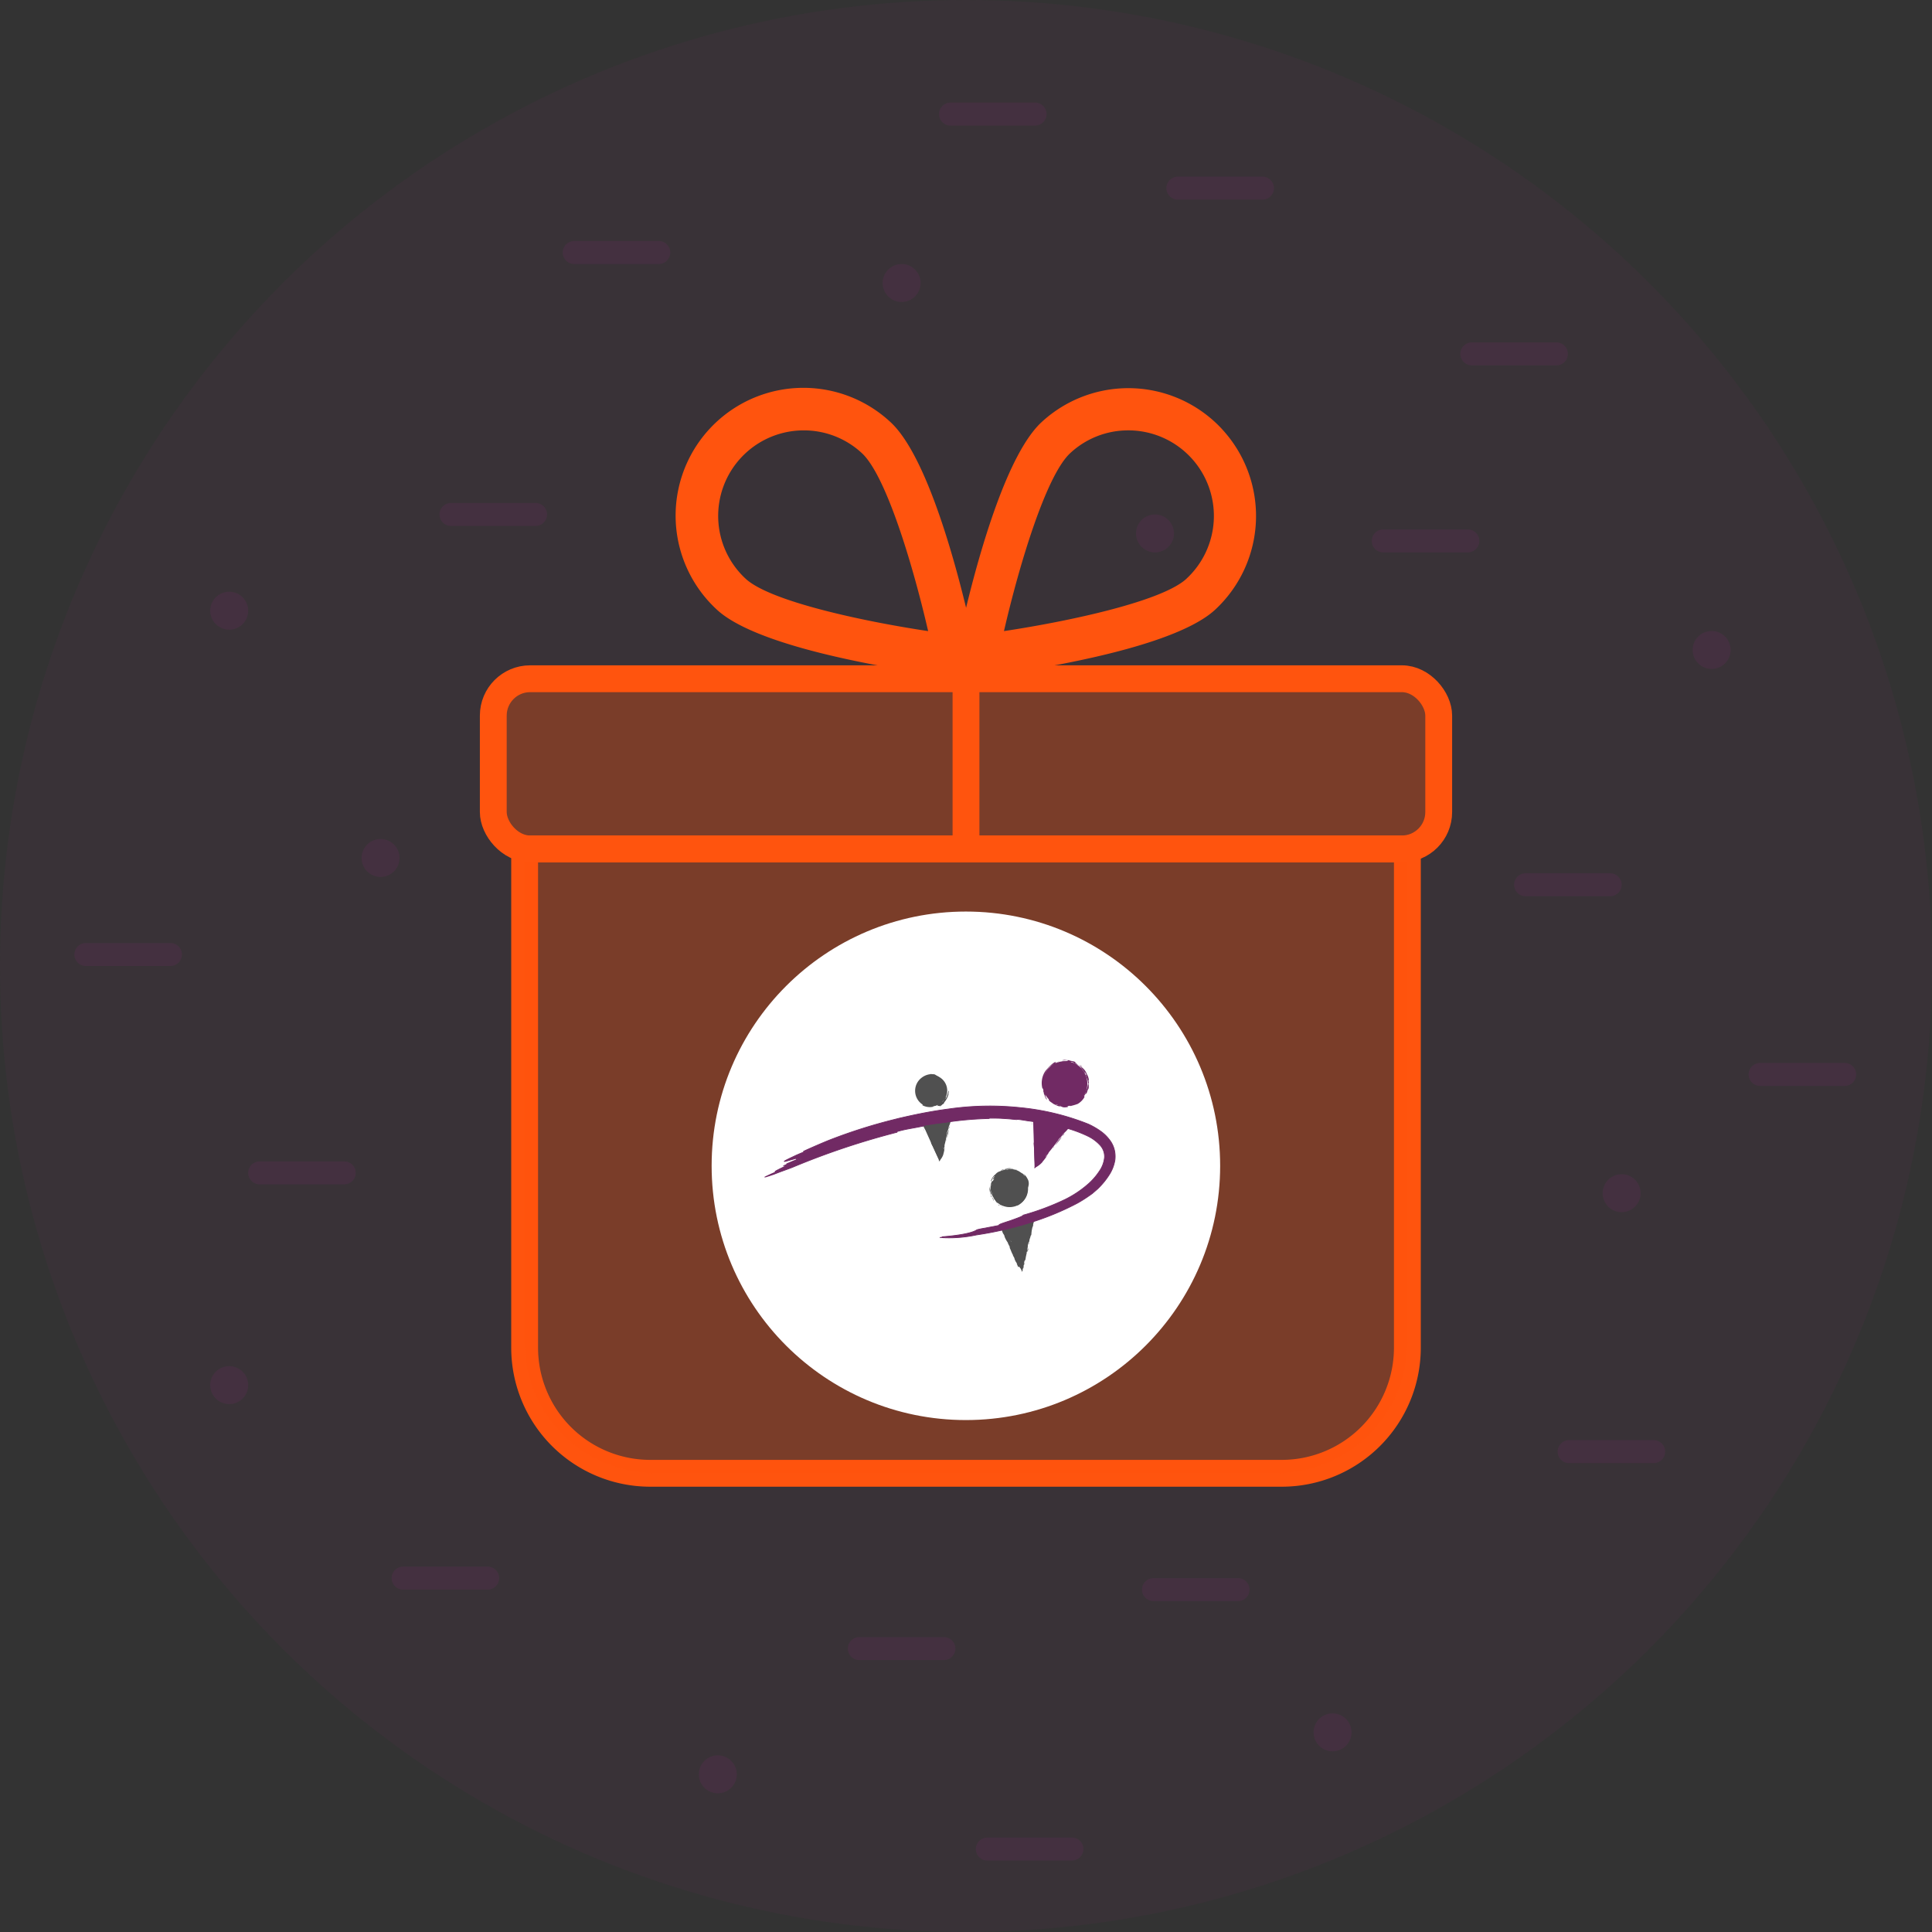 <svg xmlns="http://www.w3.org/2000/svg" width="252" height="252" viewBox="0 0 252 252">
    <rect x="0" y="0" width="252" height="252" fill="#333333" stroke="none"/>
    <defs>
        <style>
            .cls-1,.cls-10{fill:#702963}.cls-1{opacity:.1}.cls-2,.cls-8{fill:none}.cls-2{stroke:#ff540e;stroke-miterlimit:10;stroke-width:3.5px}.cls-3,.cls-4{fill:#ff540e}.cls-3{opacity:.33}.cls-5{fill:#fff}.cls-6{fill:#712a64}.cls-7{fill:#505050}.cls-8{stroke:#712a64;stroke-linecap:round;stroke-linejoin:bevel;stroke-width:.1px}.cls-9{opacity:.2}
        </style>
    </defs>
    <g id="Groupe_14686" data-name="Groupe 14686" transform="translate(-1845.133 -709.48)">
        <g id="Groupe_14684" data-name="Groupe 14684">
            <circle id="Ellipse_3128" cx="126" cy="126" r="126" class="cls-1" data-name="Ellipse 3128" transform="translate(1845.133 709.48)"/>
            <path id="Rectangle_14824" d="M0 0h115.139v65.053a16.386 16.386 0 0 1-16.387 16.386H16.386A16.386 16.386 0 0 1 0 65.053V0z" class="cls-2" data-name="Rectangle 14824" transform="translate(1913.564 820.209)"/>
            <path id="Rectangle_14825" d="M0 0h115.139v64.364a17.075 17.075 0 0 1-17.076 17.075H17.075A17.075 17.075 0 0 1 0 64.364V0z" class="cls-3" data-name="Rectangle 14825" transform="translate(1913.564 820.209)"/>
            <path id="Rectangle_14826" d="M7.208 0h108.9a7.208 7.208 0 0 1 7.208 7.208V16.3a5.9 5.9 0 0 1-5.9 5.9H5.9A5.9 5.9 0 0 1 0 16.3V7.208A7.208 7.208 0 0 1 7.208 0z" class="cls-3" data-name="Rectangle 14826" transform="translate(1909.475 798.011)"/>
            <rect id="Rectangle_14827" width="123.316" height="22.197" class="cls-2" data-name="Rectangle 14827" rx="4.806" transform="translate(1909.475 798.011)"/>
            <path id="Tracé_47202" d="M2004.536 765.458a16.657 16.657 0 0 0-23.553-.908c-4.419 4.092-8.007 16.636-9.839 24.207-1.84-7.571-5.428-20.115-9.847-24.207a16.667 16.667 0 1 0-22.645 24.461c3.058 2.832 10.117 4.957 16.728 6.4 6.3 1.387 12.2 2.159 13.814 2.362l.2.025 1.723.21 1.764-.21c.051-.008.118-.017.184-.025 1.588-.194 7.5-.966 13.831-2.362 6.613-1.445 13.671-3.571 16.728-6.4a16.678 16.678 0 0 0 .907-23.553zm-62.145 19.508a11.158 11.158 0 0 1 7.15-19.342c.152-.008.294-.008.446-.008a11.1 11.1 0 0 1 7.571 2.975c3.136 2.908 6.637 14.519 8.637 23.207-8.823-1.326-20.67-3.923-23.804-6.832zm57.5 0c-3.137 2.908-14.982 5.5-23.805 6.831 2-8.688 5.5-20.3 8.637-23.208a11.073 11.073 0 0 1 7.571-2.974c.152 0 .294 0 .446.008a11.16 11.16 0 0 1 7.156 19.333l-.01.01z" class="cls-4" data-name="Tracé 47202"/>
            <path id="Ligne_1420" d="M0 0v25.952" class="cls-2" data-name="Ligne 1420" transform="translate(1971.133 794.256)"/>
            <g id="token">
                <circle id="Ellipse_2689" cx="33.164" cy="33.164" r="33.164" class="cls-5" data-name="Ellipse 2689" transform="translate(1937.955 828.378)"/>
                <g id="Groupe_13047" data-name="Groupe 13047">
                    <path id="Tracé_46513" d="M1986.962 850.826a2.928 2.928 0 1 1-2.928-2.928 2.926 2.926 0 0 1 2.927 2.927z" class="cls-6" data-name="Tracé 46513"/>
                    <path id="Tracé_46514" d="M1987.1 851.494c.023-.1-.1.259-.059.053a5.389 5.389 0 0 1-.206.6c-.046 0-.008-.155-.177.118-.246.351.055.1-.17.415l.085-.106c.04-.052.076-.109.076-.109a2.46 2.46 0 0 1-.937 1 6.5 6.5 0 0 1-1.062.3c.023-.011.124-.052.1-.068a2.2 2.2 0 0 0-.3.057c-.221.079.071.053-.009.1a1.458 1.458 0 0 1-.653.049c0 .01-.323-.13-.323-.13-.245.06-.575-.131-.98-.334-.053-.082-.48-.3-.5-.416-.155-.143.075-.135-.007-.283-.161-.231.151.124-.012-.106.222.2-.053.182.276.446v-.029c.152.082.368.3.5.3.4.2-.044.07.14.21.141.013.642.14.675.052 0 .01-.337-.075-.337-.075.054.012.016-.013.04-.014a.582.582 0 0 0 .224.055c.091 0 .186-.007.267-.011.163-.028.271-.039.184.06a1.031 1.031 0 0 0-.2.017c.01.044.253.051.432.038a4.3 4.3 0 0 1 .644-.212c.1-.012.049.029.147.009.133-.058.229-.1.308-.144s.148-.06.213-.091a1.4 1.4 0 0 0 .5-.336 2.872 2.872 0 0 0 .771-.989c-.063.039.079-.25.1-.331a1.309 1.309 0 0 0 .075-.166 1.559 1.559 0 0 0 .046-.252c-.013.094.015.039.016.107.028-.362.075-.427.123-.449a1.508 1.508 0 0 1 0 .668z" class="cls-6" data-name="Tracé 46514"/>
                    <path id="Tracé_46515" d="M1981.274 852.118c.093.035-.2-.588.006-.317a2.361 2.361 0 0 0-.14-.417c.024.253-.03-.058-.036.083a2.8 2.8 0 0 1 .381-2.284 8.065 8.065 0 0 1 .546-.61 3.654 3.654 0 0 1 .626-.518c.321-.127.143.03.1.1a1.326 1.326 0 0 1 .189-.084l.2-.069-.187.1a1.266 1.266 0 0 0-.175.109c0 .036.167-.044.271-.049l.1-.047c-.039.1-.221.158-.426.251a1.671 1.671 0 0 0-.558.367c.339-.3-.092 0 .037-.145l-.112.093a2.528 2.528 0 0 1 .561-.465 2.62 2.62 0 0 0-1.019.935 2.559 2.559 0 0 0-.386 1.175c-.007-.022-.01-.084-.031-.017a1.128 1.128 0 0 0 .059.549l-.022-.117a1.543 1.543 0 0 0 .075.622 1.232 1.232 0 0 0 .179.7h-.036s.026.071.06.139.07.133.07.133c-.043-.06-.039-.026-.037-.009-.02-.015-.023-.032-.046-.079-.052.006-.04.184.039.351-.035-.053-.059-.092-.082-.129.024.071.117.206.17.312s.092.161-.016.082a.967.967 0 0 1-.207-.38 1.914 1.914 0 0 0-.15-.37z" class="cls-6" data-name="Tracé 46515"/>
                    <path id="Tracé_46516" d="M1982.617 853.262c-.23-.17.085.013.049-.052 0 .006.224.112.224.112-.009.037-.239-.068-.274-.06z" class="cls-6" data-name="Tracé 46516"/>
                    <path id="Tracé_46517" d="M1984.54 847.764a2.534 2.534 0 0 0 .329.1c.114.014.183.032.267.048a1.074 1.074 0 0 1 .316.133c-.135-.015-.085.04.016.116a2.178 2.178 0 0 1 .314.286c-.128-.091-.4-.182-.6-.324.037-.015-.163-.106-.266-.151-.087 0-.065.043-.1.064s-.132.01-.459-.022c-.12-.031-.416-.015-.4-.06-.087-.01-.161.051-.255.021l-.051-.014a1.455 1.455 0 0 1 .207-.035c.1-.015.209-.023.209-.023a.2.2 0 0 0 .084.022c-.037-.02.077-.032.17-.049s.166-.024.028-.077l-.3-.013-.3.013c-.148-.008.054-.058.276-.074a2.208 2.208 0 0 0 .513.039z" class="cls-6" data-name="Tracé 46517"/>
                    <path id="Tracé_46518" d="M1983.07 848.006h-.035a2.824 2.824 0 0 1 .5-.144 2.842 2.842 0 0 0-.465.146z" class="cls-6" data-name="Tracé 46518"/>
                    <path id="Tracé_46519" d="M1986.294 848.671a2.532 2.532 0 0 0-.229-.2l.032-.059s.2.251.2.258z" class="cls-6" data-name="Tracé 46519"/>
                    <path id="Tracé_46520" d="M1981.72 849.329c-.019.136-.2.4-.179.52.031-.079.007-.058.006-.081l-.075.148a1.611 1.611 0 0 1 .248-.588z" class="cls-6" data-name="Tracé 46520"/>
                    <path id="Tracé_46521" d="M1986.883 849.557a1.853 1.853 0 0 1 .277.809c0 .094-.048-.106-.044.028a.693.693 0 0 0 .048.224l.017-.052c-.033.11-.06.421-.132.26 0-.52-.21-.712-.276-1.088l.039-.09-.12-.206c0-.017.021-.022-.024-.086-.107-.128.035.118-.008.125a2.759 2.759 0 0 0-.269-.357c-.029-.046.043.024.04.008-.1-.2-.263-.225-.345-.4 0 0 .055.043.108.087l.107.091a4.532 4.532 0 0 0-.576-.6c.535.406.93.622 1.157 1.243z" class="cls-6" data-name="Tracé 46521"/>
                    <path id="Tracé_46522" d="M1968.681 851.728a2.026 2.026 0 1 1-2.027-2.025 2.026 2.026 0 0 1 2.027 2.025z" class="cls-7" data-name="Tracé 46522"/>
                    <path id="Tracé_46523" d="M1968.386 851.265v.024a.138.138 0 0 1 .039.128c.006 0 .012-.008.017.014 0 .1 0 .049.023.12a.213.213 0 0 1 0-.061l.019.138c.01-.02.023-.037.036-.013.023-.017.057.029.084.046a.574.574 0 0 1 0-.058c.013 0 .02.028.024.06l.007-.01-.007.01c0 .023.006.044.007.066 0-.012 0-.024.01-.018l-.01-.09h.008l-.009-.023-.006.02c0 .007-.008-.006-.012-.018a.106.106 0 0 1 0-.043l-.015-.047c-.021-.015 0 .127-.024.051v-.023a.38.38 0 0 0-.028-.1c.017-.039-.026-.1 0-.107-.035-.132-.088-.3-.128-.435-.031-.013-.066 0-.117-.035 0-.01-.008-.028 0-.025l-.028-.029a.145.145 0 0 1 .024.057c-.039-.051 0 .033-.015.033l-.049-.069v.01a1.5 1.5 0 0 1 .087.206l.046.219z" class="cls-7" data-name="Tracé 46523"/>
                    <path id="Tracé_46524" d="M1966.466 849.572v.023a2.21 2.21 0 0 0-1.1.444 2.138 2.138 0 0 0 .142 3.538l-.089.053a2.071 2.071 0 0 0 1.515.189h-.177c.079-.037.22-.055.361-.1.138-.066.3-.093.406-.158l-.013.032c-.311.138.029.007-.078.113l-.054.029h.038l.054-.03c0 .015.012.03-.044.052l.079-.024c.185-.028.216.017.227.092.04-.031-.038-.068.159-.15l-.011.033a1.2 1.2 0 0 0 .166-.169l.1-.043a1.062 1.062 0 0 1 .153-.161l-.018-.052a2.625 2.625 0 0 0 .567-1.062c-.021-.087.048-.281.033-.491l-.059.087a3.031 3.031 0 0 1-.357 1l-.018-.026a.749.749 0 0 1 .085-.194l-.029-.039c-.114.03-.166.158-.22.3a1.627 1.627 0 0 1-.177.3c-.109.07-.094.02-.064-.028s.061-.121.026-.072c.062-.125 0-.1-.081-.041a1.4 1.4 0 0 1-.277.129c-.066.031-.16.055-.255.1-.053.023-.1.044-.145.066l-.167.047c-.056.015-.11.041-.168.052l-.174.022c-.055.006-.112.018-.163.021a.9.9 0 0 1-.148-.013 1.123 1.123 0 0 1-.5-.067 1.465 1.465 0 0 1-.46-.286 1.76 1.76 0 0 1-.516-.842 4.335 4.335 0 0 1-.141-.473.5.5 0 0 1 .078-.413l.091-.242a1.64 1.64 0 0 1 .125-.225l.018.023a1.815 1.815 0 0 1 1.152-.916c.2-.018.271-.114.365-.025a2.087 2.087 0 0 1 1.22.453c.015-.018.081 0 .026-.057a1.08 1.08 0 0 1-.243-.215c-.07-.059-.115-.12-.1-.15l.074.046-.113-.12-.1-.031a.1.1 0 0 1-.02-.054 2.55 2.55 0 0 1-.228-.128.831.831 0 0 0-.25-.122c-.139.01-.291-.026-.507-.023z" class="cls-7" data-name="Tracé 46524"/>
                    <path id="Tracé_46525" d="M1979.227 864.53a2.4 2.4 0 1 1-2.4-2.4 2.4 2.4 0 0 1 2.4 2.4z" class="cls-7" data-name="Tracé 46525"/>
                    <path id="Tracé_46526" d="M1976.01 862.066a1.54 1.54 0 0 1-.2.062c-.06.024-.1.035-.094.011l-.031-.006c.087-.072.528-.176.329-.068z" class="cls-7" data-name="Tracé 46526"/>
                    <path id="Tracé_46527" d="M1976.081 862.2c-.1.018-.029-.012-.015-.03l.136-.039c.045 0-.067.046-.121.069z" class="cls-5" data-name="Tracé 46527"/>
                    <path id="Tracé_46528" d="M1976.123 862.5h.038a.646.646 0 0 0-.122.025c-.01-.014.051-.048.121-.062-.01.015-.077.037-.037.04z" class="cls-7" data-name="Tracé 46528"/>
                    <path id="Tracé_46529" d="M1974.544 863.532c.03.046.16-.043.275-.158l.043.091a.624.624 0 0 0-.131.2c-.025.09-.054.2-.079.281 0 .07.077-.153.04.021-.017.016-.032 0-.052.031-.025.158.07.09.011.422a1.032 1.032 0 0 0-.048.113 2.389 2.389 0 0 0 .7 1.568c.111.025.3.242.476.281l-.008.023c.106.009.224.143.351.161l.1.055c.031.051-.309-.076-.237.008a2.571 2.571 0 0 0 .606.129.566.566 0 0 0 .3-.013c.03-.028-.041-.02-.03-.049a1.7 1.7 0 0 1 .45 0 1.238 1.238 0 0 0 .413-.077c.007-.026.256-.221-.009-.109a.253.253 0 0 1-.057.04l-.06.032h-.1l.176-.056c.051-.032.085-.057.07-.066a.635.635 0 0 0 .327-.177c.086-.094.138-.148.067 0a1.319 1.319 0 0 1-.171.1.552.552 0 0 0-.117.1 2.269 2.269 0 0 0 .867-.707l.013-.113c.034.015.147-.12.229-.269.013-.072.043-.161.018-.146-.015-.021-.039.132-.114.228s-.12.163-.081.02l.074-.121.049-.133c.036-.081.07-.168.106-.258.04-.173.077-.335.12-.46a3.084 3.084 0 0 0-.008.518 2.111 2.111 0 0 1-.42.948l-.164.206a2.263 2.263 0 0 1-.2.177 2.321 2.321 0 0 1-.2.169l-.214.139c-.037-.013-.194.062-.16.009-.061.01-.217.074-.271.051a2.075 2.075 0 0 1-1.511-.038c.049.051-.024.048-.121.013a2.472 2.472 0 0 0-.277-.125c-.1-.071-.258-.21-.382-.3-.021 0-.1-.06-.094-.031a1.549 1.549 0 0 1 .2.189c-.063 0-.214-.151-.313-.3l.078.053a2.461 2.461 0 0 1-.252-.385 1.805 1.805 0 0 0-.2-.385 1.7 1.7 0 0 0 .058.22 1.365 1.365 0 0 1-.185-.484c-.059-.163-.048-.328-.1-.444a1.6 1.6 0 0 0 .047.371c.035.114.054.2.022.21a.622.622 0 0 1-.115-.382 2.738 2.738 0 0 0-.021-.384c0-.108.01-.232.015-.352a1.263 1.263 0 0 1 .008-.173 1.023 1.023 0 0 1 .047-.163 1.236 1.236 0 0 1 .14-.314z" class="cls-7" data-name="Tracé 46529"/>
                    <path id="Tracé_46530" d="M1974.248 864.223c-.041.46.069.232.094.661-.038-.052-.063.169-.009.308a2.915 2.915 0 0 0 .152.409c.033.076-.015.089-.091-.064a2.213 2.213 0 0 0-.075-.322l-.053-.164-.025-.172c-.017-.115-.036-.231-.045-.343a1.565 1.565 0 0 1 .052-.313z" class="cls-7" data-name="Tracé 46530"/>
                    <path id="Tracé_46531" d="M1974.518 863.886c-.057.2-.123.108-.124.326-.028-.1-.007-.124.057-.312l-.01.115z" class="cls-5" data-name="Tracé 46531"/>
                    <path id="Tracé_46532" d="M1974.563 865.625a2.249 2.249 0 0 1 .127.261c.034.1.091.166.069.186.011.021-.031.007.028.064a1.024 1.024 0 0 1-.223-.512z" class="cls-7" data-name="Tracé 46532"/>
                    <path id="Tracé_46533" d="M1974.542 864.989c.028.07.053.14.087.247a.753.753 0 0 1-.087-.247z" class="cls-5" data-name="Tracé 46533"/>
                    <path id="Tracé_46534" d="M1974.728 865.739c.018-.043.062.1.082.131l.037.072a.41.41 0 0 1-.118-.2z" class="cls-7" data-name="Tracé 46534"/>
                    <path id="Tracé_46535" d="M1975.473 866.671c.177.112-.215-.067 0 .059a1.051 1.051 0 0 1-.128-.07l-.008-.079.063.051.07.04z" class="cls-7" data-name="Tracé 46535"/>
                    <path id="Tracé_46536" d="M1975.734 866.866l.213.081h-.063c-.043 0-.078-.038-.149-.082z" class="cls-7" data-name="Tracé 46536"/>
                    <path id="Tracé_46537" d="M1975.556 866.627c.092.036.064.053.116.093-.043 0-.207-.137-.116-.093z" class="cls-7" data-name="Tracé 46537"/>
                    <path id="Tracé_46538" d="M1976.507 866.62c-.087.048-.237-.031-.386-.063l.186.032a.976.976 0 0 0 .2.031z" class="cls-7" data-name="Tracé 46538"/>
                    <path id="Tracé_46539" d="M1977.521 861.989a.814.814 0 0 0 .247.066l-.039-.029z" class="cls-7" data-name="Tracé 46539"/>
                    <path id="Tracé_46540" d="M1976.244 861.933c-.08.076.074 0 .258.031.115-.006.232-.032.352-.041a3.009 3.009 0 0 1 .355.018l.148-.014a7.014 7.014 0 0 0-.536-.075 3.135 3.135 0 0 0-.577.081z" class="cls-7" data-name="Tracé 46540"/>
                    <path id="Tracé_46541" d="M1976.145 862.233a3.653 3.653 0 0 1 .47-.1 2.239 2.239 0 0 0-.315.032c-.1.03-.2.056-.262.077-.012.016.065 0 .107-.006z" class="cls-5" data-name="Tracé 46541"/>
                    <path id="Tracé_46542" d="M1979.237 863.394a2.976 2.976 0 0 0-.255-.449 1.254 1.254 0 0 0-.384-.369 1.66 1.66 0 0 1 .238.308.624.624 0 0 1-.191-.192 1.761 1.761 0 0 0-.21-.213c.124.122-.067 0-.183-.083a2.127 2.127 0 0 0-1-.4c-.081 0-.251-.018-.391-.029s-.253.029-.215.055c-.219.036-.261-.036-.427 0a1.7 1.7 0 0 1-.343.121c-.115.028-.217.079-.329.116a1.239 1.239 0 0 0-.608.436c-.006-.055-.182.162-.252.245-.155.181-.4.7-.27.608a1.393 1.393 0 0 0 .158-.285c.028-.059.056-.121.089-.178a.732.732 0 0 1 .133-.139c.162-.133.1-.044 0 .079a.611.611 0 0 0-.154.334c.017-.055.082-.055.151-.217-.156.335.138-.087.078.1a2.33 2.33 0 0 1 .26-.248.477.477 0 0 1 .2-.087c.169-.156.083-.163.115-.232a.711.711 0 0 1 .3-.177c.1-.041.2-.082.3-.114-.116.154.358-.055.614-.047a.5.5 0 0 0 .219-.053c.03-.02.063-.039.24-.017.163.068-.355.032-.136.11l.158-.007a.676.676 0 0 1 .323-.053c.071.021.181.054.176.069-.145-.025-.113.025.02.09a.846.846 0 0 0 .121.018c-.1-.121-.037-.086.089-.014.061.037.137.082.211.121a2.151 2.151 0 0 0 .183.114c.281.154.294.263.316.345a1.289 1.289 0 0 0 .207.408c0-.1.056-.024.133.106s.113.327.164.415a.7.7 0 0 1-.009.352 1 1 0 0 0 .055.192 1.31 1.31 0 0 0 .118-1.113c-.01-.013-.02-.023-.022-.022z" class="cls-7" data-name="Tracé 46542"/>
                    <path id="Tracé_46543" d="M1967.684 860.979l-2.246-4.979 3.515-.635z" class="cls-7" data-name="Tracé 46543"/>
                    <path id="Tracé_46544" d="M1968.862 856.682c.016-.112.073-.3.1-.258l.023-.017c-.023.092-.112.481-.121.275z" class="cls-7" data-name="Tracé 46544"/>
                    <path id="Tracé_46545" d="M1968.716 856.678c.032-.092.023-.018.032 0l-.032.131c-.024.037-.009-.075 0-.131z" class="cls-5" data-name="Tracé 46545"/>
                    <path id="Tracé_46546" d="M1968.43 856.555l-.016.036a.661.661 0 0 0 .04-.129c.015 0 .015.075-.008.148-.008-.018.008-.093-.016-.055z" class="cls-7" data-name="Tracé 46546"/>
                    <path id="Tracé_46547" d="M1968.276 855.4c-.022.052.122.1.283.116a.684.684 0 0 1-.043.091 2.506 2.506 0 0 0-.55.083c-.069.03.178 0 0 .046-.022-.008-.011-.03-.05-.031-.161.051-.063.1-.426.146l-.128-.017c-.308.056-.62.13-.93.2-.16.033-.313.066-.461.094l-.114.022c-.044.007-.026 0-.044.006h-.064l.007.012a.286.286 0 0 1 .048.051l.007.008.029.055c.024.044.047.085.069.121l-.022.014c.082.082.11.267.17.385l.026.117c-.017.059-.155-.3-.167-.179.074.245.228.367.277.582a1.142 1.142 0 0 0 .16.277c.036.021 0-.048.034-.048.209.426.1.5.285.875.024 0 .207.288.107-.007l-.084-.124-.017-.1c.05.1.133.3.148.262-.022.175.4.679.144.447a.729.729 0 0 0-.172-.336c.175.4.3.772.446 1.1l.082.079c-.033.024.015.2.077.359.038.063.075.152.083.123.037.021-.246-.581-.053-.328a7.145 7.145 0 0 1 .346 1.037 2.063 2.063 0 0 0-.263-.455c-.328-.595-.59-1.278-.919-1.847.015-.033-.045-.2 0-.161-.007-.062-.094-.207-.077-.265-.245-.445-.468-1-.653-1.416-.012.145-.156-.233-.235-.338a2.328 2.328 0 0 0-.18-.439l-.016-.02c.019-.01.075-.026.036-.037-.025.006-.05.012-.076.016.029.066.034.106.07.2a.517.517 0 0 1-.115-.221c.1-.009.2-.017.283-.03l-.076.043a5.635 5.635 0 0 0 .888-.12l-.225-.01a7.381 7.381 0 0 0 .933-.185c-.213.021-.557.122-.562.054.006-.038.251-.079.369-.087.512-.023.869-.237 1.318-.215z" class="cls-7" data-name="Tracé 46547"/>
                    <path id="Tracé_46548" d="M1967.578 855.407c-.413.078-.19.135-.587.2.044-.044-.155-.039-.288-.018a2.87 2.87 0 0 1-.391.078c-.077.006-.075-.039.075-.068.383 0 .828-.193 1.19-.189z" class="cls-7" data-name="Tracé 46548"/>
                    <path id="Tracé_46549" d="M1967.969 855.541c-.2.043-.141-.055-.341 0 .079-.059.113-.021.3-.056l-.1.045.143.009z" class="cls-5" data-name="Tracé 46549"/>
                    <path id="Tracé_46550" d="M1966.28 855.731c-.131.028-.437.062-.454.016-.021 0 .008-.031-.064-.009.118-.006.458-.061.519-.007z" class="cls-7" data-name="Tracé 46550"/>
                    <path id="Tracé_46551" d="M1966.892 855.815a2.637 2.637 0 0 1-.258.056.741.741 0 0 1 .258-.056z" class="cls-5" data-name="Tracé 46551"/>
                    <path id="Tracé_46552" d="M1966.125 855.849c.031.031-.109.03-.147.037h-.079a.608.608 0 0 1 .227-.037z" class="cls-7" data-name="Tracé 46552"/>
                    <path id="Tracé_46553" d="M1965.5 856.456c.066.183-.124-.162-.037.048l-.063-.131.023-.085.077.168z" class="cls-7" data-name="Tracé 46553"/>
                    <path id="Tracé_46554" d="M1965.575 856.747a.541.541 0 0 1 .09.187l-.039-.04c-.026-.031-.018-.078-.051-.147z" class="cls-7" data-name="Tracé 46554"/>
                    <path id="Tracé_46555" d="M1965.585 856.464c.051.079.02.079.033.138-.03-.025-.076-.221-.033-.138z" class="cls-7" data-name="Tracé 46555"/>
                    <path id="Tracé_46556" d="M1966.274 857.172a1.628 1.628 0 0 1-.207-.38 2.974 2.974 0 0 1 .207.38z" class="cls-7" data-name="Tracé 46556"/>
                    <path id="Tracé_46557" d="M1968.6 858.035a.589.589 0 0 0-.041.224l.024-.037z" class="cls-7" data-name="Tracé 46557"/>
                    <path id="Tracé_46558" d="M1968.871 856.927c-.035-.1-.041.054-.114.2-.057.2-.065.428-.114.633v.131a7.112 7.112 0 0 0 .228-.965z" class="cls-7" data-name="Tracé 46558"/>
                    <path id="Tracé_46559" d="M1968.651 856.712a2.81 2.81 0 0 0-.09.465c.047-.192.1-.426.137-.557-.008-.02-.033.055-.047.092z" class="cls-5" data-name="Tracé 46559"/>
                    <path id="Tracé_46560" d="M1968.174 860.029a4.434 4.434 0 0 0 .178-.912c-.04.13-.056.129-.113.332-.033-.17.081-.315.121-.5-.048.147-.032-.057-.008-.189.072-.24.154-.629.226-.964.008-.15.154-.613.073-.56a1.861 1.861 0 0 1 .145-.369 1.913 1.913 0 0 1 .173-.625 2.9 2.9 0 0 0 .111-.307 3.884 3.884 0 0 0 .1-.544c.022.022.071-.168.117-.355l-.257.043-.376.068-.2.038-.1.023c-.133.031-.225.067-.164.094a.832.832 0 0 0 .293-.044 3.112 3.112 0 0 1 .565-.092.558.558 0 0 1 .1 0c-.026.066-.033.064-.031.029-.154.047-.71.137-.661.175.051-.02.1.033.289-.024-.214.054-.159.063-.109.076s.1.022.024.058a1.091 1.091 0 0 1 .161 0 .462.462 0 0 1-.151.22.5.5 0 0 0 .02.121c.016.025.038.032.047.069-.024.261-.146.444-.177.668-.066-.191-.163.35-.22.61-.08.335.064.133-.023.487-.09.164.015-.375-.091-.154l-.016.168a2.032 2.032 0 0 1 .05.339c-.017.075-.039.186-.058.185.018-.15-.031-.114-.09.033a.593.593 0 0 0 .009.132c.178-.275-.064.316-.047.542-.048.635-.2.291-.291.906.137-.163-.04.411-.048.616a1.123 1.123 0 0 1-.139.332 1.032 1.032 0 0 0-.008.2 2.186 2.186 0 0 0 .58-.9v-.025z" class="cls-7" data-name="Tracé 46560"/>
                    <path id="Tracé_46561" d="M1978.464 875.36l-2.568-5.594 3.991-1.149-1.423 6.742z" class="cls-7" data-name="Tracé 46561"/>
                    <path id="Tracé_46562" d="M1979.252 872.342c.016-.132-.028.075-.013 0l.036-.289c-.024.237.08-.092-.023.292z" class="cls-5" data-name="Tracé 46562"/>
                    <path id="Tracé_46563" d="M1979.227 871.878v-.056c.018-.076.064-.229.055-.124a1.4 1.4 0 0 0-.051.181z" class="cls-5" data-name="Tracé 46563"/>
                    <path id="Tracé_46564" d="M1978.839 872.119l.031-.1a.95.95 0 0 1-.017.159l-.014-.058z" class="cls-7" data-name="Tracé 46564"/>
                    <path id="Tracé_46565" d="M1977.589 869.518h-.056c.006-.024.036-.044.139-.089.1-.02.313-.093.283-.06l-.023.008a.456.456 0 0 0 .253-.025c.024-.022-.084-.018.025-.075a2.2 2.2 0 0 1 .444-.1l.1-.071a2.088 2.088 0 0 1 .293-.045l-.07.038c.059 0 .022.044.2-.01l.137-.059a.912.912 0 0 0 .116-.047.269.269 0 0 0 .14-.025.594.594 0 0 1-.02.091c.015.009.015.036.009.064a9.593 9.593 0 0 1-.052.228 1.213 1.213 0 0 0-.06.427 1.846 1.846 0 0 0-.063.641c-.1.286.029-.4-.045-.248-.1.429-.182.9-.279 1.342 0 .117.074-.068.031.164 0-.08-.047 0-.066.079.024-.089.014.006.02.017l.021-.064c.076-.031-.072.308-.072.468-.038.066.017-.081 0-.1s-.082.056-.137.263c-.049.424-.179.7-.264 1.164.029-.015-.009.113-.022.186 0-.1-.066.081-.089.168-.009.113.037.138-.006.309l.072-.106c.017-.063.047-.3.062-.417.069-.062.1-.582.16-.514l-.026.07a2.8 2.8 0 0 0-.064.665 2.747 2.747 0 0 1-.171.385 1.025 1.025 0 0 0-.044.292.894.894 0 0 1-.085.285c-.008.051.016-.02.008.031s-.043.133-.052.183c.04.033.1-.237.146-.4a.437.437 0 0 1-.009.113c-.008.049-.016.037-.021.045l-.017.1c.013.006.041-.01.017.122l-.044.072c-.063.258-.028.4.048.062l-.021-.035.108-.312c.039-.046-.011.155.014.164.023.053.1-.217.13-.337.008-.13-.043.07-.067.159l-.009-.189c.009-.051.033-.121.046-.115.026-.054.051.02.067-.082.069-.282-.045-.025 0-.265a3.542 3.542 0 0 0-.209.574l-.022.106c-.033.041.029-.175-.021-.016a3.618 3.618 0 0 1 .243-.835c.031 0 .1-.207.107-.029a1.515 1.515 0 0 0 .077-.253 6.011 6.011 0 0 1 .162-.777c-.016.038-.016-.023-.022-.036.106-.409.1.156.2-.419.016-.1.01-.154-.01-.128a.9.9 0 0 0-.077.253c-.013 0-.052.184-.056.067.064-.258.041-.391.1-.6l-.007-.074a3.292 3.292 0 0 1 .078-.394c.083-.322.039.033.059.049l.069-.266c.016-.321.179-.5.174-.772l.009.029c-.012.155.064-.037.086-.143v-.086a4.706 4.706 0 0 1 .129-.8c.014-.056.03-.076.023-.026l.086-.285c-.044-.07.057-.275.1-.519.006-.125-.006-.16 0-.273l-.092.037a5.9 5.9 0 0 0-.624.166 3.013 3.013 0 0 1-.48.121c-.044.056-.259.13-.077.129-.375.082-.716.131-1.079.22a.984.984 0 0 1-.07.041c-.063.108-.389.385 0 .313z" class="cls-7" data-name="Tracé 46565"/>
                    <path id="Tracé_46566" d="M1978.3 874.842l.036-.163-.017.02c-.031.059 0 .062-.018.144z" class="cls-7" data-name="Tracé 46566"/>
                    <path id="Tracé_46567" d="M1976.2 871.24c.08.138.19.291.166.186-.085-.193-.183-.323-.252-.524-.029.015.069.259.086.338z" class="cls-5" data-name="Tracé 46567"/>
                    <path id="Tracé_46568" d="M1979.385 871.824l.047-.238-.039.045c-.058.191.017.061-.008.193z" class="cls-7" data-name="Tracé 46568"/>
                    <path id="Tracé_46569" d="M1976.861 871.837c.014-.006.053.036 0-.058l-.093-.132c.018.021.091.25.092.19z" class="cls-5" data-name="Tracé 46569"/>
                    <path id="Tracé_46570" d="M1977.152 872.315l.035-.046a1.2 1.2 0 0 1-.107-.183 1.329 1.329 0 0 0 .072.229z" class="cls-5" data-name="Tracé 46570"/>
                    <path id="Tracé_46571" d="M1976.687 871.278c.075.285.19.261.228.506.155.306.153.192.159.1-.055-.121-.054.024-.158-.16a.925.925 0 0 1-.09-.308c-.139-.314-.046.022-.139-.139z" class="cls-5" data-name="Tracé 46571"/>
                    <path id="Tracé_46572" d="M1977.262 872.264l-.066-.144v.087l.063.057z" class="cls-5" data-name="Tracé 46572"/>
                    <path id="Tracé_46573" d="M1976.822 871.216l-.075-.112.1.218-.022-.107z" class="cls-5" data-name="Tracé 46573"/>
                    <path id="Tracé_46574" d="M1977.048 871.465l-.044-.1c-.045-.067-.082-.108-.062-.03.06.117.074.083.106.126z" class="cls-5" data-name="Tracé 46574"/>
                    <path id="Tracé_46575" d="M1976.554 869.565a2.735 2.735 0 0 0-.332.026c-.144.02-.316.051-.513.09l.118.331.12.32c.051.074.1.151.159.24l.087.281a3.473 3.473 0 0 0 .4.714c.013.052 0 .056.02.108.06.089.133.288.2.37a.7.7 0 0 1 .028.223c.144.252.237.618.4.863-.009.154.214.367.22.541a1.992 1.992 0 0 0 .354.649c-.012.007-.085-.075-.046.053a.98.98 0 0 0 .045.067 1.919 1.919 0 0 0 .144.312c.021.026.031.032.033.023-.079-.306.345.254.516.442l.06.094a3.792 3.792 0 0 0-.173-.421c0 .057-.1-.185-.067-.055l.037.07.053.179a4.544 4.544 0 0 0-.294-.562 1.508 1.508 0 0 1-.079-.344 6 6 0 0 0-.361-.792.8.8 0 0 1-.121-.412 3.088 3.088 0 0 0-.2-.371 1.339 1.339 0 0 1-.073-.435.678.678 0 0 0-.156-.278c-.145-.339.109.035-.066-.35-.06-.148-.178-.325-.2-.313-.054-.179-.18-.383-.208-.515a1.548 1.548 0 0 1-.222-.429 4.883 4.883 0 0 0-.1-.24c-.025-.056-.018-.036-.028-.048l-.032-.023a.1.1 0 0 0-.016-.037.254.254 0 0 0 .04-.021l.021-.013a.244.244 0 0 1 .049-.023l.4-.154c.06-.094-.009-.153-.221-.159z" class="cls-7" data-name="Tracé 46575"/>
                    <path id="Tracé_46576" d="M1980.084 861.9l-.2-6.535 4.741.717-4.544 5.818z" class="cls-6" data-name="Tracé 46576"/>
                    <path id="Tracé_46577" d="M1983.709 857.586c.082-.117.244-.3.244-.25l.033-.011c-.077.094-.389.492-.277.261z" class="cls-6" data-name="Tracé 46577"/>
                    <path id="Tracé_46578" d="M1983.574 857.524c.084-.09.032-.01.029.014l-.106.132c-.045.03.036-.087.077-.146z" class="cls-5" data-name="Tracé 46578"/>
                    <path id="Tracé_46579" d="M1983.378 857.28l-.037.035a1.241 1.241 0 0 0 .114-.129c.014.007-.029.09-.1.163 0-.024.063-.1.018-.069z" class="cls-6" data-name="Tracé 46579"/>
                    <path id="Tracé_46580" d="M1983.9 855.88c-.051.041.123.14.283.212-.006 0-.063.072-.07.07a3.7 3.7 0 0 0-.694-.12c-.093 0 .217.06-.02.041-.024-.016 0-.032-.052-.047a1.434 1.434 0 0 1-.565-.017l-.146-.062c-.788-.117-1.615-.176-2.357-.328a.475.475 0 0 0-.14.015.091.091 0 0 0 .018.044h-.023a2.431 2.431 0 0 1 .01.533l-.017.15c-.038.06-.032-.428-.086-.292-.025.323.071.541.037.815a1.68 1.68 0 0 0 .044.4c.023.043.022-.054.051-.038.035.6-.094.633-.066 1.159.02.02.083.438.1.046l-.031-.186.024-.128c.006.144.01.409.037.378-.085.192.116.988-.035.592a1.18 1.18 0 0 0-.033-.477c.009.557-.013 1.048 0 1.506l.046.133c-.04.012-.061.235-.063.454.01.1.011.215.03.186.025.041-.009-.8.073-.408a11.346 11.346 0 0 1-.069 1.379 3.332 3.332 0 0 0-.072-.661c-.078-.853-.066-1.779-.155-2.6.028-.031.031-.251.061-.186.018-.078-.009-.29.028-.347-.059-.639-.059-1.393-.073-1.972-.066.162-.056-.345-.09-.513a1.2 1.2 0 0 0 .013-.239l.342.047c.022-.008.14 0 .115-.02a3.33 3.33 0 0 1-.369-.069c.018-.024.123-.008.242.017.1.022.209.053.318.07l-.116.013a8.568 8.568 0 0 0 1.1.207l-.266-.092a11.651 11.651 0 0 0 1.19.164c-.264-.059-.713-.086-.7-.153a1.309 1.309 0 0 1 .474.052c.627.163 1.137.092 1.67.274z" class="cls-6" data-name="Tracé 46580"/>
                    <path id="Tracé_46581" d="M1983.055 855.638c-.523-.075-.278.057-.778-.026.067-.026-.173-.094-.34-.123a4.019 4.019 0 0 1-.5-.068c-.1-.021-.076-.063.114-.036.46.144 1.07.118 1.5.253z" class="cls-6" data-name="Tracé 46581"/>
                    <path id="Tracé_46582" d="M1983.476 855.906c-.261-.035-.147-.1-.409-.12.115-.028.143.02.381.055h-.139l.168.061z" class="cls-5" data-name="Tracé 46582"/>
                    <path id="Tracé_46583" d="M1981.371 855.477a1.523 1.523 0 0 1-.553-.148c-.025-.008.021-.026-.073-.032a2.351 2.351 0 0 1 .626.181z" class="cls-6" data-name="Tracé 46583"/>
                    <path id="Tracé_46584" d="M1982.077 855.773c-.094-.007-.19-.021-.332-.041a1.2 1.2 0 0 1 .332.041z" class="cls-5" data-name="Tracé 46584"/>
                    <path id="Tracé_46585" d="M1981.14 855.527c.028.04-.141-.013-.189-.018l-.1-.031a.985.985 0 0 1 .286.049z" class="cls-6" data-name="Tracé 46585"/>
                    <path id="Tracé_46586" d="M1979.758 855.481c0 .177-.016.084-.03-.014s-.025-.192-.021.048l-.014-.282c.017-.015.032-.025.032-.053l.036.029h-.013l.009.273z" class="cls-6" data-name="Tracé 46586"/>
                    <path id="Tracé_46587" d="M1979.724 855.929a.93.93 0 0 1 .013.263l-.023-.068c-.01-.046.013-.1.01-.2z" class="cls-6" data-name="Tracé 46587"/>
                    <path id="Tracé_46588" d="M1979.839 855.586c.016.143-.013.118-.022.2-.017-.026.012-.354.022-.2z" class="cls-6" data-name="Tracé 46588"/>
                    <path id="Tracé_46589" d="M1980.21 856.767a2.785 2.785 0 0 1-.048-.545 4.508 4.508 0 0 1 .048.545z" class="cls-6" data-name="Tracé 46589"/>
                    <path id="Tracé_46590" d="M1982.661 858.988a1.071 1.071 0 0 0-.168.232l.045-.031.123-.2z" class="cls-6" data-name="Tracé 46590"/>
                    <path id="Tracé_46591" d="M1983.574 857.858c.024-.116-.07.045-.225.181-.174.2-.31.451-.477.659l-.077.145a11.692 11.692 0 0 0 .78-.984z" class="cls-6" data-name="Tracé 46591"/>
                    <path id="Tracé_46592" d="M1983.491 857.537a4.7 4.7 0 0 0-.355.483l.455-.566c0-.024-.062.049-.1.083z" class="cls-5" data-name="Tracé 46592"/>
                    <path id="Tracé_46593" d="M1981.1 861.033a7.167 7.167 0 0 0 .7-.943c-.114.13-.128.123-.3.327.068-.2.26-.319.406-.509-.131.146 0-.076.1-.21.21-.24.514-.642.779-.985.1-.162.5-.62.4-.591a3.038 3.038 0 0 1 .354-.355 2.972 2.972 0 0 1 .529-.627 3.372 3.372 0 0 0 .283-.3 4.58 4.58 0 0 0 .336-.463c0 .057.255-.271.428-.488l-.135-.023c-.129-.018-.3-.045-.48-.072l-.275-.039-.152-.02c-.174-.016-.3-.018-.233.03a1.492 1.492 0 0 0 .391.068 5.15 5.15 0 0 1 .72.118c-.262.279-.2.189-.094.039a3.065 3.065 0 0 0-.722-.061.311.311 0 0 1 .12.033.838.838 0 0 0 .247.047c-.282-.026-.222 0-.169.03s.109.059 0 .063l.143.04a.576.576 0 0 1-.3.212c-.178.252-.079.221-.108.312-.175.279-.4.436-.559.672.049-.235-.357.327-.562.593-.27.339-.017.171-.308.53-.181.15.235-.409.006-.2l-.114.179a2.988 2.988 0 0 1-.152.394c-.057.076-.146.191-.161.184.1-.16.036-.139-.1 0a.675.675 0 0 0-.067.15c.327-.237-.248.324-.363.582-.417.684-.363.247-.806.894.227-.129-.278.439-.406.664a1.83 1.83 0 0 1-.324.316 1.607 1.607 0 0 0-.128.222 3.238 3.238 0 0 0 1.075-.782c.009-.016.016-.03.014-.031z" class="cls-6" data-name="Tracé 46593"/>
                    <path id="Tracé_46594" d="M1962.143 857.162c0-.038-.254-.01.122-.122 1.193-.337 2.187-.43 3.389-.708l.076-.074 1.443-.223 1.489-.189a43.835 43.835 0 0 1 5.522-.472c-.049-.018-.072-.041.11-.047.382 0 .836 0 1.332.018.492.039 1.029.056 1.569.12l.477.041a.371.371 0 0 0 .181-.025c.485.046.93.132 1.336.193 1.344.177 2.69.394 4.015.7a16.822 16.822 0 0 1 3.833 1.3 5.3 5.3 0 0 1 1.554 1.14 2.2 2.2 0 0 1 .614 1.617 3.771 3.771 0 0 1-.676 1.816 8.332 8.332 0 0 1-1.4 1.621 13.79 13.79 0 0 1-3.065 2.06 33.263 33.263 0 0 1-5.518 2.064c.162.067-.794.411-1.687.726-.9.293-1.733.557-1.287.561-.58.145-1.318.256-1.915.384a10.1 10.1 0 0 0-1.1.224c-.252.189-1.12.625-4.334.9-.63.024.422.132-.277.1.478-.079 0 0-.224.007.907.044.7-.021 0 0a16.9 16.9 0 0 0 4.765-.336 46.027 46.027 0 0 0 6.735-1.519 35.439 35.439 0 0 0 6.446-2.63 17.189 17.189 0 0 0 1.532-.965l.376-.265.365-.313.363-.316c.113-.108.216-.217.324-.328a9.7 9.7 0 0 0 1.173-1.491 5.09 5.09 0 0 0 .757-1.938 3.728 3.728 0 0 0-.015-1.045 3.453 3.453 0 0 0-.565-1.419 5.263 5.263 0 0 0-1.235-1.265 9.765 9.765 0 0 0-1.679-.97 32.23 32.23 0 0 0-8.789-2.132 37.7 37.7 0 0 0-9.433.172c-2.825.372-5.141.912-6.482 1.221l-.485.123a69 69 0 0 0-8.742 2.784 84.264 84.264 0 0 0-3.227 1.407c.519-.175 1-.324 1.423-.454-1.118.424-2.223.878-2.631 1.087-2.307 1.076-.94.6.01.348.67-.213-.169.235.867-.128-.732.3-1.1.45-1.826.76-.064.079 2.236-.973 1.764-.673-.712.269-1.484.633-2.208.948.277-.047 2.53-1.044 2.45-.921a20.292 20.292 0 0 0-2.189.913c-.02.028.706-.283 1.071-.434-2.227.98-3.393 1.638-1.334.819-.7.306-1.715.722-2.428 1.087h.007c.357-.173 1-.451 1.341-.606-.419.191-.838.384-1.249.583.073-.022.151-.046.232-.069l.957-.423-.83.385c.224-.077.474-.16.743-.25 1.013-.4 2.008-.731 2.551-.959a99.443 99.443 0 0 1 13.516-4.52z" class="cls-6" data-name="Tracé 46594"/>
                    <path id="Tracé_46595" d="M1962.143 857.162c0-.038-.254-.01.122-.122 1.193-.337 2.187-.43 3.389-.708l.076-.074 1.443-.223 1.489-.189a43.835 43.835 0 0 1 5.522-.472c-.049-.018-.072-.041.11-.047.382 0 .836 0 1.332.018.492.039 1.029.056 1.569.12l.477.041a.371.371 0 0 0 .181-.025c.485.046.93.132 1.336.193 1.344.177 2.69.394 4.015.7a16.822 16.822 0 0 1 3.833 1.3 5.3 5.3 0 0 1 1.554 1.14 2.2 2.2 0 0 1 .614 1.617 3.771 3.771 0 0 1-.676 1.816 8.332 8.332 0 0 1-1.4 1.621 13.79 13.79 0 0 1-3.065 2.06 33.263 33.263 0 0 1-5.518 2.064c.162.067-.794.411-1.687.726-.9.293-1.733.557-1.287.561-.58.145-1.318.256-1.915.384a10.1 10.1 0 0 0-1.1.224c-.252.189-1.12.625-4.334.9-.63.024.422.132-.277.1.478-.079 0 0-.224.007.907.044.7-.021 0 0a16.9 16.9 0 0 0 4.765-.336 46.027 46.027 0 0 0 6.735-1.519 35.439 35.439 0 0 0 6.446-2.63 17.189 17.189 0 0 0 1.532-.965l.376-.265.365-.313.363-.316c.113-.108.216-.217.324-.328a9.7 9.7 0 0 0 1.173-1.491 5.09 5.09 0 0 0 .757-1.938 3.728 3.728 0 0 0-.015-1.045 3.453 3.453 0 0 0-.565-1.419 5.263 5.263 0 0 0-1.235-1.265 9.765 9.765 0 0 0-1.679-.97 32.23 32.23 0 0 0-8.789-2.132 37.7 37.7 0 0 0-9.433.172c-2.825.372-5.141.912-6.482 1.221l-.485.123a69 69 0 0 0-8.742 2.784 84.264 84.264 0 0 0-3.227 1.407c.519-.175 1-.324 1.423-.454-1.118.424-2.223.878-2.631 1.087-2.307 1.076-.94.6.01.348.67-.213-.169.235.867-.128-.732.3-1.1.45-1.826.76-.064.079 2.236-.973 1.764-.673-.712.269-1.484.633-2.208.948.277-.047 2.53-1.044 2.45-.921a20.292 20.292 0 0 0-2.189.913c-.02.028.706-.283 1.071-.434-2.227.98-3.393 1.638-1.334.819-.7.306-1.715.722-2.428 1.087h.007c.357-.173 1-.451 1.341-.606-.419.191-.838.384-1.249.583.073-.022.151-.046.232-.069l.957-.423-.83.385c.224-.077.474-.16.743-.25 1.013-.4 2.008-.731 2.551-.959a99.443 99.443 0 0 1 13.516-4.52z" class="cls-8" data-name="Tracé 46595"/>
                </g>
            </g>
        </g>
        <g id="Groupe_14685" class="cls-9" data-name="Groupe 14685">
            <path id="Tracé_49200" d="M1914.989 778.083h-11.028a1.5 1.5 0 0 1 0-3h11.028a1.5 1.5 0 0 1 0 3z" class="cls-10" data-name="Tracé 49200"/>
            <path id="Tracé_49200-2" d="M2036.59 781.536h-11.028a1.5 1.5 0 0 1 0-3h11.028a1.5 1.5 0 0 1 0 3z" class="cls-10" data-name="Tracé 49200"/>
            <path id="Tracé_49200-3" d="M1968.251 926.014h-11.028a1.5 1.5 0 0 1 0-3h11.028a1.5 1.5 0 0 1 0 3z" class="cls-10" data-name="Tracé 49200"/>
            <path id="Tracé_49200-4" d="M2048.138 757.139h-11.028a1.5 1.5 0 0 1 0-3h11.028a1.5 1.5 0 0 1 0 3z" class="cls-10" data-name="Tracé 49200"/>
            <path id="Tracé_49200-5" d="M2055.152 826.384h-11.028a1.5 1.5 0 0 1 0-3h11.028a1.5 1.5 0 0 1 0 3z" class="cls-10" data-name="Tracé 49200"/>
            <path id="Tracé_49200-6" d="M2060.828 900.324H2049.8a1.5 1.5 0 0 1 0-3h11.028a1.5 1.5 0 0 1 0 3z" class="cls-10" data-name="Tracé 49200"/>
            <path id="Tracé_49200-7" d="M1931.058 743.917h-11.028a1.5 1.5 0 0 1 0-3h11.028a1.5 1.5 0 0 1 0 3z" class="cls-10" data-name="Tracé 49200"/>
            <path id="Tracé_49200-8" d="M1980.143 725.861h-11.028a1.5 1.5 0 0 1 0-3h11.028a1.5 1.5 0 0 1 0 3z" class="cls-10" data-name="Tracé 49200"/>
            <path id="Tracé_49200-9" d="M1908.743 916.821h-11.028a1.5 1.5 0 0 1 0-3h11.028a1.5 1.5 0 0 1 0 3z" class="cls-10" data-name="Tracé 49200"/>
            <path id="Tracé_49200-10" d="M2006.618 918.321h-11.028a1.5 1.5 0 0 1 0-3h11.028a1.5 1.5 0 0 1 0 3z" class="cls-10" data-name="Tracé 49200"/>
            <path id="Tracé_49200-11" d="M2009.8 735.523h-11.028a1.5 1.5 0 0 1 0-3h11.028a1.5 1.5 0 0 1 0 3z" class="cls-10" data-name="Tracé 49200"/>
            <path id="Tracé_49200-12" d="M2085.74 851.122h-11.028a1.5 1.5 0 0 1 0-3h11.028a1.5 1.5 0 0 1 0 3z" class="cls-10" data-name="Tracé 49200"/>
            <path id="Tracé_49200-13" d="M1867.361 835.48h-11.028a1.5 1.5 0 0 1 0-3h11.028a1.5 1.5 0 0 1 0 3z" class="cls-10" data-name="Tracé 49200"/>
            <path id="Tracé_49200-14" d="M1890.035 863.963h-11.028a1.5 1.5 0 0 1 0-3h11.028a1.5 1.5 0 0 1 0 3z" class="cls-10" data-name="Tracé 49200"/>
            <path id="Tracé_49200-15" d="M1984.946 952.161h-11.028a1.5 1.5 0 0 1 0-3h11.028a1.5 1.5 0 0 1 0 3z" class="cls-10" data-name="Tracé 49200"/>
            <circle id="Ellipse_3129" cx="2.477" cy="2.477" r="2.477" class="cls-10" data-name="Ellipse 3129" transform="translate(1936.283 938.437)"/>
            <circle id="Ellipse_3130" cx="2.477" cy="2.477" r="2.477" class="cls-10" data-name="Ellipse 3130" transform="translate(1960.26 743.917)"/>
            <circle id="Ellipse_3131" cx="2.477" cy="2.477" r="2.477" class="cls-10" data-name="Ellipse 3131" transform="translate(2054.176 862.635)"/>
            <circle id="Ellipse_3132" cx="2.477" cy="2.477" r="2.477" class="cls-10" data-name="Ellipse 3132" transform="translate(2065.913 791.78)"/>
            <circle id="Ellipse_3133" cx="2.477" cy="2.477" r="2.477" class="cls-10" data-name="Ellipse 3133" transform="translate(2016.468 932.961)"/>
            <circle id="Ellipse_3134" cx="2.477" cy="2.477" r="2.477" class="cls-10" data-name="Ellipse 3134" transform="translate(1872.553 786.661)"/>
            <circle id="Ellipse_3135" cx="2.477" cy="2.477" r="2.477" class="cls-10" data-name="Ellipse 3135" transform="translate(1993.307 776.583)"/>
            <circle id="Ellipse_3136" cx="2.477" cy="2.477" r="2.477" class="cls-10" data-name="Ellipse 3136" transform="translate(1872.553 887.67)"/>
            <circle id="Ellipse_3137" cx="2.477" cy="2.477" r="2.477" class="cls-10" data-name="Ellipse 3137" transform="translate(1892.295 818.913)"/>
        </g>
    </g>
</svg>
